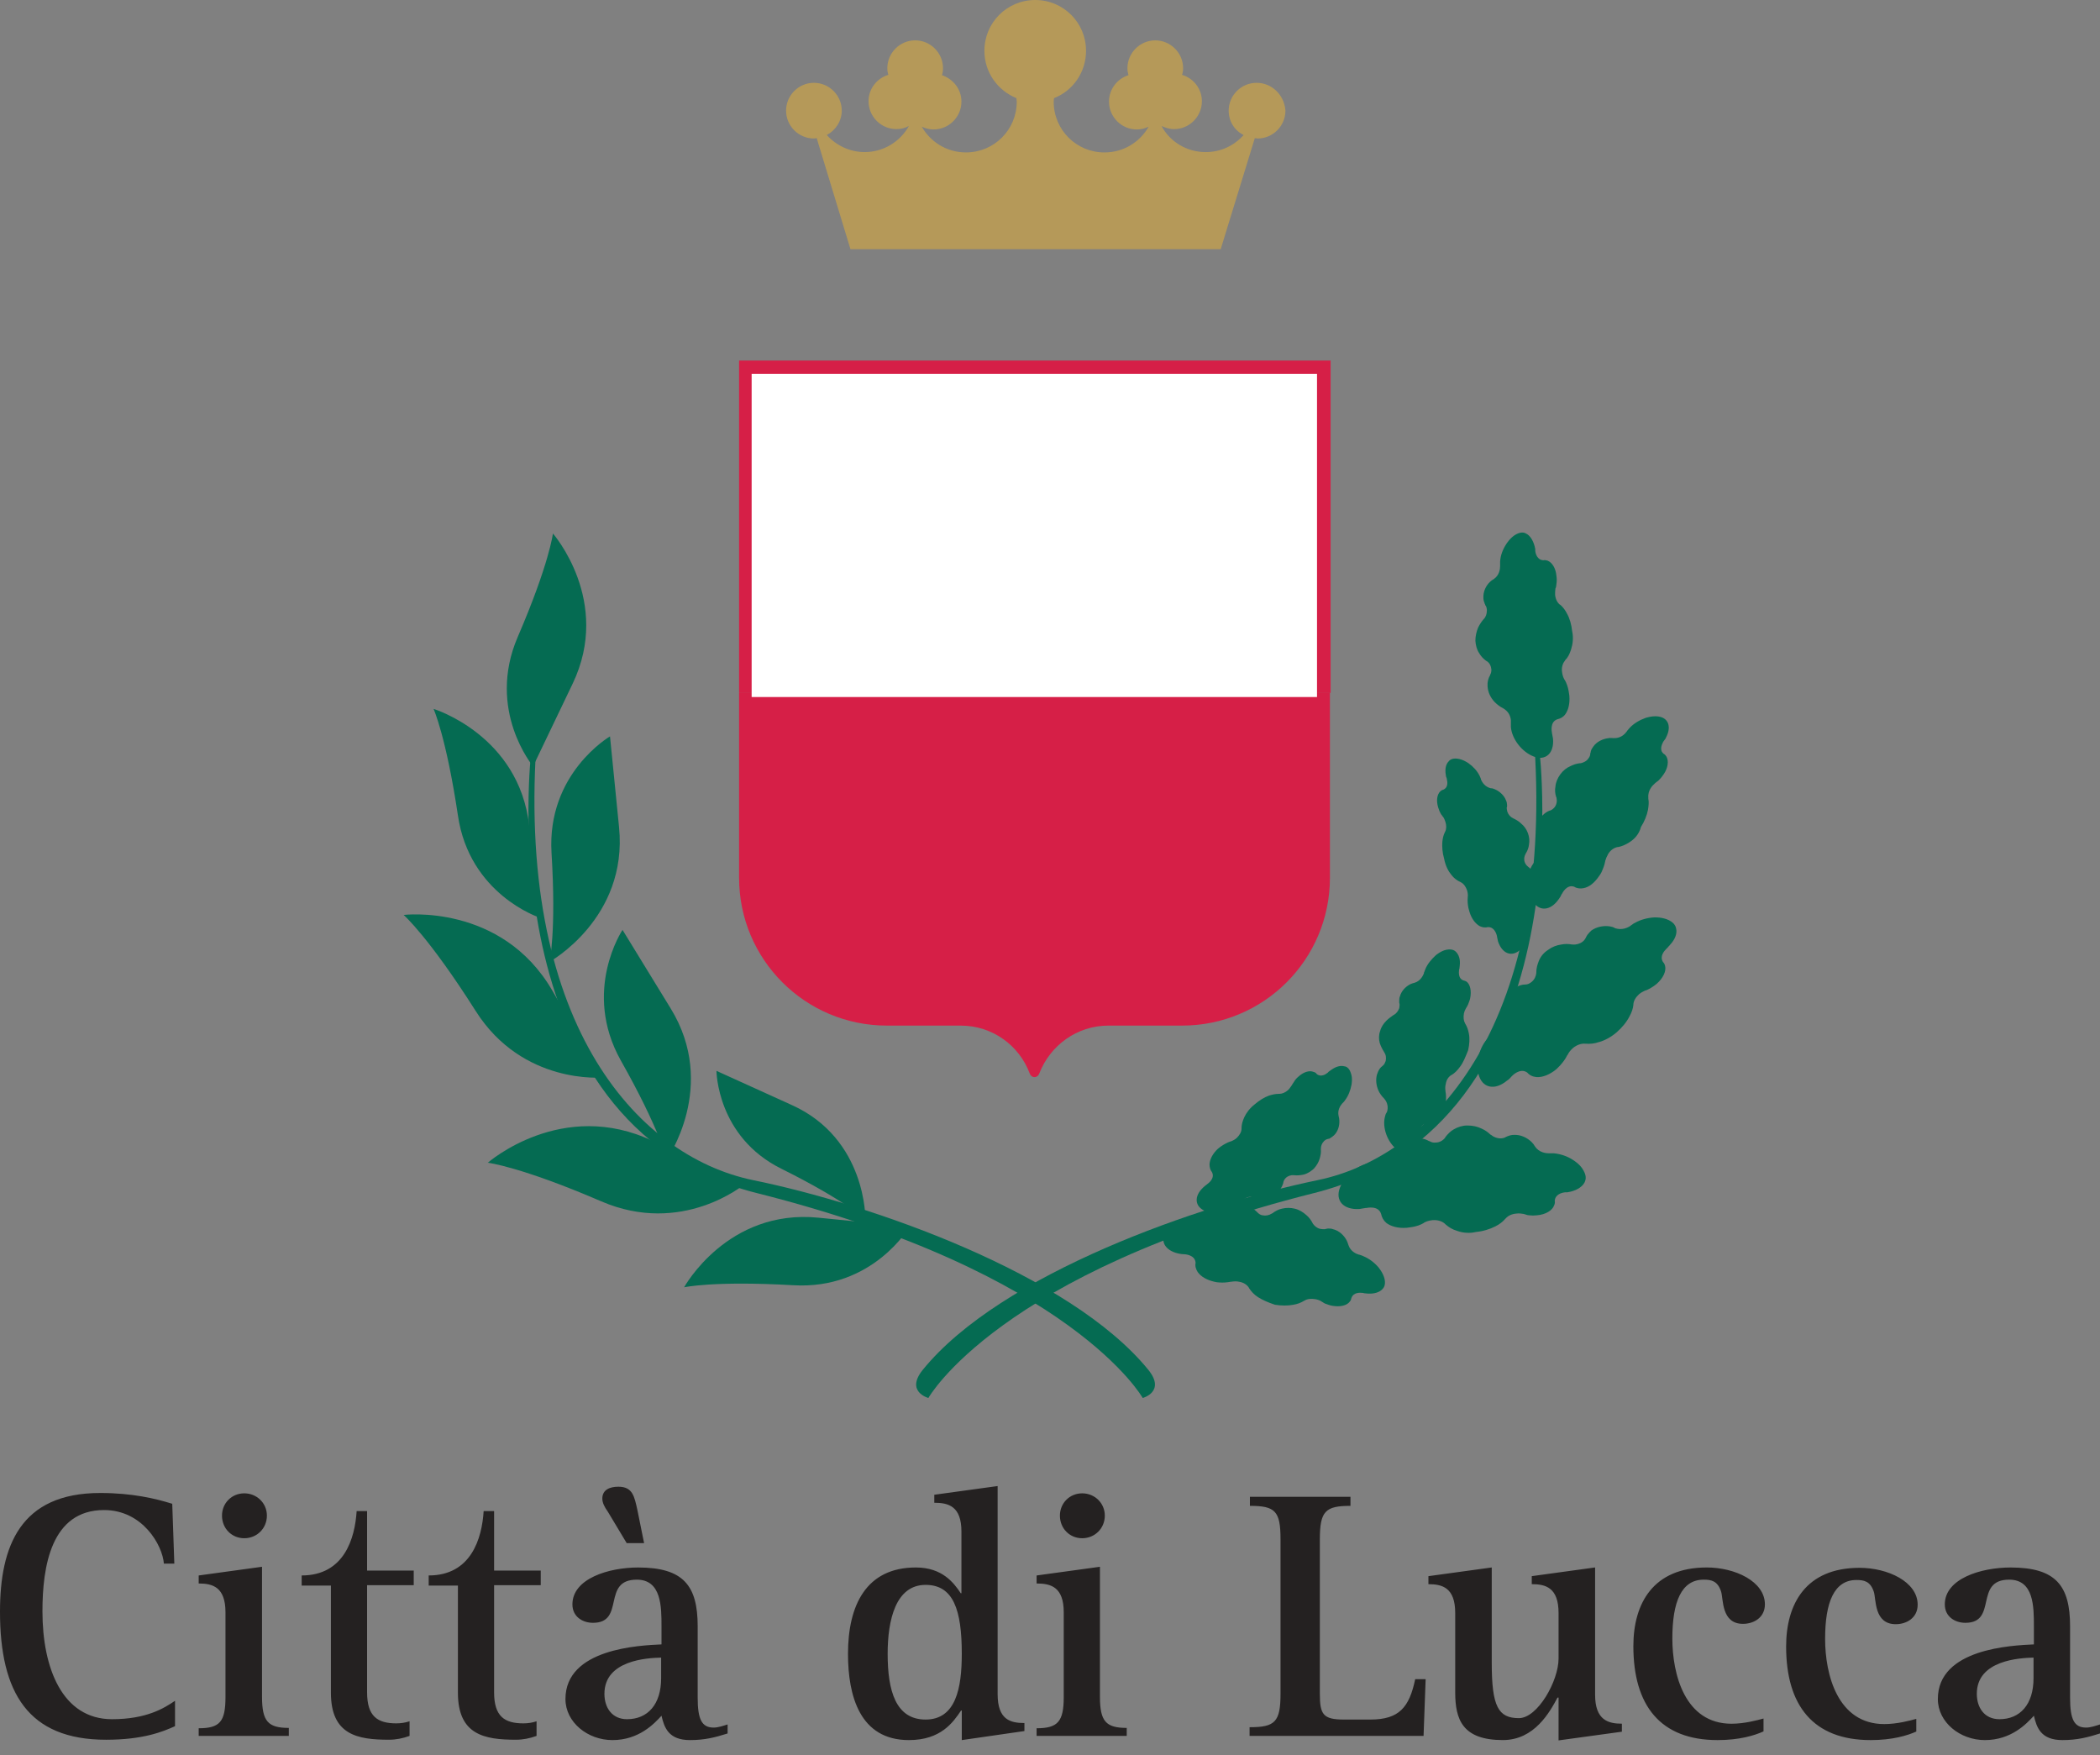 <svg viewBox="0 0 140 117" xmlns="http://www.w3.org/2000/svg" fill-rule="evenodd" clip-rule="evenodd" stroke-miterlimit="22.926">
  <rect x="0" y="0" width="140" height="117" fill="#808080" stroke="none"/>
  <path d="M35.933 61.149s-4.64-1.531-5.405-6.797c-.789-5.266-1.624-7.099-1.624-7.099s5.707 1.74 6.379 7.818l.65 6.078M60.639 81.772s-2.459 4.222-7.771 3.897c-5.312-.302-7.261.139-7.261.139s2.877-5.243 8.954-4.64l6.078.603M40.179 71.821s-5.336.51-8.467-4.431c-3.132-4.941-4.802-6.403-4.802-6.403s6.519-.789 9.906 5.034l3.364 5.8M49.597 78.965s-4.129 3.433-9.511 1.114-7.563-2.575-7.563-2.575 4.941-4.338 11.019-1.438l6.055 2.9M35.539 51.081s-3.132-3.735-1.021-8.63c2.111-4.895 2.343-6.89 2.343-6.89s3.944 4.5 1.322 9.998l-2.645 5.521M40.666 49.086s-4.222 2.459-3.897 7.771c.325 5.312-.139 7.261-.139 7.261s5.243-2.9 4.64-8.978l-.603-6.055M47.764 71.38s.023 4.384 4.315 6.519c4.292 2.134 5.614 3.387 5.614 3.387s.093-5.382-4.918-7.632l-5.011-2.273" fill="#056b52" fill-rule="nonzero"/>
  <path d="M41.501 61.985s-2.714 4.06-.116 8.699c2.621 4.64 3.062 6.611 3.062 6.611s3.457-4.895.255-10.091l-3.201-5.22" fill="#056b52" fill-rule="nonzero"/>
  <path d="M35.423 50.014S32.384 74.975 50.432 79.522c21.041 5.289 25.75 13.664 25.75 13.664s1.554-.418.371-1.879C71.334 84.904 58.064 80.265 50.2 78.664c-7.841-1.624-15.914-10.694-14.383-29.879l-.394 1.229zM104.739 43.287c-.093.302-.209.534-.394.719-.023.023-.023.023-.023.046-.139.162-.232.441-.186.742.023.186.07.348.162.51 0 0 0 .023.023.023.116.209.209.464.255.742.023.093.023.186.046.302.046.534-.07.974-.278 1.253-.139.186-.325.278-.534.325-.51.186-.348.882-.348.882v.023c.023.116.046.255.07.371.093.974-.487 1.508-1.276 1.206s-1.461-1.16-1.531-1.972v-.325s.07-.557-.487-.905c-.232-.116-.418-.255-.603-.441-.278-.302-.441-.65-.464-1.044v-.209c.023-.186.07-.371.162-.51v-.023c.07-.116.093-.232.093-.371-.023-.232-.116-.441-.302-.557-.023 0-.023-.023-.046-.023-.186-.139-.348-.302-.464-.51-.162-.232-.232-.534-.255-.835 0-.302.07-.603.186-.882.093-.186.209-.371.348-.534l.023-.023c.139-.139.209-.348.209-.58 0-.116-.023-.209-.07-.302-.023-.023-.046-.046-.046-.093-.023-.046-.046-.07-.046-.116-.046-.093-.07-.209-.07-.325-.023-.394.162-.812.441-1.067.07-.07.162-.139.255-.186.371-.255.418-.673.418-.858v-.302c.023-.418.186-.835.418-1.183 0 0 .255-.418.626-.626.371-.209.603-.116.673-.07.255.116.464.418.58.835.023.07.023.139.046.209v.116c.023.209.139.603.534.626.093-.023.186 0 .278.023.302.116.557.487.603 1.044.023.162.023.325 0 .487 0 .07-.023.116-.023.186 0 .046-.023.093-.046.139-.023.139-.023.278-.023.418.023.278.139.51.302.65 0 0 .023.023.046.023.162.139.325.348.441.58.186.325.302.742.348 1.183.093.418.046.835-.07 1.206M83.86 86.458c-.255-.162-.441-.371-.58-.58 0-.023-.023-.023-.023-.046-.116-.186-.348-.348-.65-.394-.186-.046-.371-.023-.534 0h-.023c-.255.046-.51.07-.789.046-.093 0-.186-.023-.302-.046-.51-.116-.905-.348-1.114-.65-.116-.186-.186-.394-.139-.603-.023-.557-.742-.58-.742-.58h-.023c-.116 0-.255-.023-.371-.046-.951-.209-1.299-.905-.766-1.577.51-.673 1.531-1.067 2.32-.882.093.023.209.046.278.093h.023s.51.232 1.021-.186c.162-.186.371-.325.603-.441.348-.162.742-.232 1.114-.139l.209.07c.186.07.325.186.441.302l.023.023c.093.093.186.162.325.186.232.046.441 0 .626-.116.023 0 .023-.023.046-.023.186-.139.394-.255.626-.302.278-.07.58-.07.858 0 .302.07.557.232.789.441.162.139.302.325.394.51 0 .023.023.023.023.046.116.162.278.302.487.348.116.023.209.023.302.023.023 0 .07-.023.093-.023.046 0 .093-.023.116-.023.116 0 .232 0 .348.046.394.093.719.394.905.742.046.093.093.209.116.302.139.441.534.603.696.65h.023c.023 0 .046.023.07.023.07.023.139.046.186.07.394.162.742.418 1.021.742 0 0 .325.371.418.789.093.418-.07.603-.139.673-.186.209-.534.325-.974.302-.07 0-.139-.023-.232-.023-.023 0-.046 0-.07-.023h-.023c-.209-.023-.626-.046-.766.325-.023.093-.046.186-.116.255-.186.255-.626.371-1.16.278-.162-.023-.325-.093-.464-.139-.046-.023-.116-.046-.162-.093-.046-.023-.093-.046-.116-.07-.116-.07-.255-.116-.394-.139-.278-.046-.534-.023-.719.093-.023 0-.023.023-.046.023-.186.116-.418.209-.696.255-.371.07-.789.07-1.229 0-.418-.139-.812-.302-1.137-.51M96.759 58.319c.162.209.371.371.58.464.023 0 .023 0 .046.023.186.093.325.278.418.534.046.162.07.325.046.464v.023c-.023.232 0 .464.046.696.023.093.046.162.07.255.139.464.394.789.673.951.186.093.371.116.557.07.487-.023.603.603.603.603v.023c.023.116.046.232.07.325.278.835.928 1.067 1.485.557.557-.51.812-1.485.58-2.157-.023-.093-.07-.162-.116-.255v-.023s-.255-.441.093-.928c.139-.162.255-.371.348-.58.116-.325.139-.696.023-1.021-.023-.07-.046-.116-.07-.186-.093-.139-.186-.278-.325-.371l-.023-.023c-.093-.07-.162-.162-.209-.278-.07-.186-.046-.394.046-.557 0-.023.023-.023.023-.046.116-.186.186-.371.209-.58.046-.255.023-.51-.07-.766s-.255-.487-.464-.65c-.139-.139-.302-.232-.487-.325 0 0-.023 0-.046-.023-.162-.07-.302-.232-.371-.418-.023-.093-.046-.186-.046-.255 0-.023 0-.046.023-.093v-.116c0-.093-.023-.209-.07-.302-.116-.325-.418-.603-.742-.742-.093-.046-.186-.07-.278-.07-.394-.093-.58-.418-.65-.58v-.023c0-.023-.023-.046-.023-.07-.023-.046-.046-.116-.07-.162-.162-.325-.441-.626-.742-.835 0 0-.348-.255-.742-.302-.371-.046-.534.116-.58.186-.186.186-.255.51-.186.905 0 .07.023.139.046.186 0 .023.023.046.023.07v.023c.046.186.093.557-.232.696-.093.023-.162.07-.209.116-.209.209-.278.603-.139 1.067.046.139.093.278.162.394.023.046.046.093.093.139.023.046.046.07.07.093.07.093.116.209.162.348.07.232.07.464-.023.65 0 .023-.023.023-.023.046-.093.186-.139.394-.162.626-.023.325 0 .719.116 1.114.093.487.278.835.487 1.09" fill="#056b52" fill-rule="nonzero"/>
  <path d="M82.956 74.465c-.116.255-.186.487-.186.719v.046c0 .209-.116.418-.302.603-.116.116-.255.186-.418.255h-.023c-.209.07-.418.186-.626.325-.07.046-.139.116-.209.162-.348.325-.534.696-.557 1.021 0 .209.046.394.162.534.232.441-.302.789-.302.789l-.023.023c-.093.07-.186.139-.255.209-.65.603-.557 1.299.139 1.577.696.278 1.67.093 2.204-.394.07-.07.116-.139.186-.209 0 0 0-.023.023-.023 0 0 .278-.418.858-.325.209.07.441.093.673.07.348-.023.696-.162.928-.418.046-.046.093-.093.116-.139.093-.139.162-.278.209-.441v-.023c.023-.116.07-.209.162-.302.139-.139.348-.209.534-.186h.046c.209.023.418 0 .626-.046.255-.07.464-.209.673-.394.186-.209.325-.441.394-.696.046-.186.093-.371.07-.58v-.046c0-.186.07-.371.209-.51.07-.07.139-.116.232-.139.023 0 .046-.023.093-.023s.07-.023.093-.046c.093-.046.162-.116.255-.186.255-.255.371-.626.348-.998 0-.093-.023-.186-.046-.278-.093-.394.116-.696.232-.835 0 0 .023 0 .023-.023l.046-.046c.046-.046.093-.093.116-.139.232-.302.371-.673.441-1.044 0 0 .093-.441-.046-.789-.116-.371-.348-.441-.418-.441-.255-.07-.557 0-.882.232-.046.046-.116.07-.162.116-.023.023-.046.023-.046.046l-.023.023c-.139.116-.464.325-.742.093-.046-.07-.116-.116-.209-.139-.278-.116-.673 0-1.021.325-.116.093-.209.209-.278.325-.023.046-.07.093-.093.139-.023.046-.046.07-.07.116-.07.093-.139.209-.232.302-.186.162-.394.255-.58.255h-.046c-.209 0-.418.046-.65.116-.325.116-.65.325-.951.58-.325.255-.557.557-.696.858M108.636 56.139c-.255.162-.51.278-.766.325h-.046c-.209.046-.441.186-.603.441-.093.162-.162.325-.209.487v.023c-.046.255-.139.487-.255.742-.046.093-.093.162-.162.255-.302.441-.65.719-1.021.789-.209.046-.441.023-.626-.093-.51-.186-.812.464-.812.464s0 .023-.023.023c-.046.116-.116.232-.186.325-.557.812-1.322.858-1.763.139-.418-.719-.418-1.833.046-2.482.07-.093.116-.162.186-.232 0 0 .023 0 .023-.023 0 0 .418-.394.186-1.021-.116-.232-.162-.464-.186-.719-.023-.394.07-.789.302-1.09.046-.07.093-.116.139-.162.139-.139.278-.232.464-.302h.023c.116-.046.209-.116.302-.232.139-.186.162-.418.116-.626 0-.023 0-.023-.023-.046-.07-.232-.093-.464-.046-.696.023-.278.139-.557.325-.812s.418-.441.696-.557c.186-.093.394-.162.626-.186h.046c.186-.046.394-.139.51-.325.07-.093.116-.186.116-.278 0-.023 0-.07.023-.093 0-.046.023-.093.023-.116.023-.093.093-.209.162-.302.232-.325.626-.51 1.021-.557.116-.023.209 0 .325 0 .464.023.742-.255.858-.418l.023-.023c.023-.023.023-.046.046-.07.046-.046.093-.116.139-.162.278-.302.673-.534 1.067-.673 0 0 .464-.162.882-.093s.534.302.58.371c.139.255.116.626-.093 1.021-.023.07-.07.139-.116.186-.023.023-.023.046-.046.07l-.023.023c-.093.186-.278.557.023.812.093.046.139.116.186.186.162.278.116.742-.186 1.183-.093.139-.186.255-.302.371-.046.046-.093.093-.139.116-.046.023-.07.07-.116.093-.093.093-.209.186-.278.302-.162.232-.209.487-.186.696v.046c.046.232.023.464-.023.742-.07.371-.232.766-.464 1.137-.139.51-.441.812-.766 1.021M97.339 71.101c-.162.232-.348.418-.534.534-.023 0-.023.023-.046.023-.186.116-.325.302-.371.58-.046.162-.046.325-.023.487v.023c.046.232.046.464.023.719 0 .093-.023.186-.046.278-.116.464-.348.835-.626 1.021-.162.116-.371.162-.557.116-.51 0-.557.673-.557.673v.023c0 .116-.023.232-.046.348-.209.882-.858 1.16-1.461.673-.603-.487-.951-1.438-.766-2.157.023-.093.046-.186.093-.255 0 0 0-.023.023-.023 0 0 .232-.464-.162-.928-.162-.162-.302-.348-.394-.557-.139-.325-.186-.696-.093-1.044.023-.07.046-.116.07-.186.07-.162.162-.302.302-.394l.023-.023c.093-.07.139-.186.186-.302.046-.209.023-.418-.093-.58 0-.023-.023-.023-.023-.046-.116-.186-.209-.371-.278-.58-.07-.255-.07-.534.023-.789.07-.278.232-.51.418-.696.139-.139.302-.255.464-.371.023 0 .023-.023.046-.023.162-.093.278-.255.348-.441.023-.093.023-.186.023-.278 0-.023-.023-.046-.023-.093v-.116c0-.093 0-.209.046-.302.093-.348.371-.65.696-.812.093-.046.186-.07.278-.093.394-.116.557-.464.626-.626v-.023c0-.023 0-.046.023-.07.023-.07.046-.116.07-.186.139-.348.418-.673.696-.928 0 0 .348-.302.719-.371.394-.07.557.07.626.139.186.186.302.487.255.905 0 .07-.023.139-.023.209 0 .023 0 .046-.023.07v.023c-.023.186-.046.58.278.696.093.023.162.046.232.093.232.186.325.603.232 1.09-.023.139-.093.278-.139.418l-.07.139c-.023.046-.046.07-.07.116-.07.116-.116.232-.139.348-.046.255-.023.487.07.65 0 .023.023.023.023.046.116.186.186.394.232.626.07.348.046.742-.046 1.137-.186.464-.325.812-.534 1.09M106.618 69.454c-.325.116-.626.139-.905.116h-.046c-.232-.023-.534.07-.789.278-.162.139-.278.278-.371.464 0 0 0 .023-.023.023-.116.255-.302.487-.487.696l-.232.232c-.441.371-.928.557-1.322.534-.255-.023-.464-.116-.626-.302-.487-.348-1.021.232-1.021.232l-.023.023c-.093.116-.186.209-.302.278-.835.696-1.67.487-1.902-.418-.232-.905.139-2.065.835-2.598.093-.07.186-.139.278-.186 0 0 .023 0 .023-.023 0 0 .557-.278.534-.998-.046-.278-.023-.557.023-.812.093-.418.325-.812.65-1.067.07-.046.139-.093.186-.139.186-.093.371-.162.58-.162h.023c.139 0 .278-.07.394-.162.209-.162.302-.394.325-.603v-.046c0-.255.07-.51.162-.742.116-.302.325-.557.603-.742.278-.209.58-.325.905-.371.232-.046.464-.046.719 0h.046c.209.023.464-.046.65-.186.093-.07.162-.162.209-.255.023-.023.023-.07.046-.093.023-.046.046-.07.07-.116.07-.093.162-.186.255-.278.348-.255.835-.348 1.253-.278.116.023.232.046.325.116.487.162.882-.046 1.044-.162l.023-.023c.023-.023.046-.023.07-.046.07-.046.116-.093.186-.116.394-.232.882-.348 1.322-.371 0 0 .534-.023.951.186.418.209.464.464.487.58.07.302-.07.696-.394 1.044-.046.07-.116.116-.162.186l-.093.093c-.162.162-.464.51-.232.882.07.07.116.162.139.255.093.348-.116.812-.557 1.206-.139.116-.278.209-.441.302-.07.023-.116.07-.186.093-.046.023-.093.046-.139.046-.139.07-.278.139-.394.232-.232.209-.371.441-.394.673v.046c-.023.255-.116.51-.255.766-.186.371-.487.742-.858 1.067-.348.302-.766.534-1.16.65" fill="#056b52" fill-rule="nonzero"/>
  <path d="M97.153 82.051c-.325-.093-.58-.255-.789-.441l-.046-.046c-.186-.162-.464-.255-.812-.232-.209.023-.394.07-.557.162 0 0-.023 0-.023.023-.232.139-.51.232-.812.278-.116.023-.209.023-.325.046-.58.046-1.067-.093-1.369-.325-.186-.162-.302-.371-.348-.603-.186-.58-.951-.394-.974-.394h-.046l-.418.07c-1.067.07-1.647-.557-1.299-1.438.348-.858 1.299-1.601 2.181-1.647.116 0 .232 0 .325.023h.023s.626.093.998-.51c.116-.255.302-.464.487-.65.325-.302.719-.487 1.137-.487h.232c.209.023.394.093.557.186h.023c.116.07.255.116.418.093.255 0 .487-.139.626-.325 0-.023.023-.023.023-.046.162-.209.348-.394.557-.51.278-.162.58-.255.905-.255.348 0 .673.07.951.209.209.093.418.232.58.394.023 0 .023.023.046.023.162.139.394.232.626.232.116 0 .232-.023.325-.07.023-.023.07-.046.093-.046.046-.023.093-.046.116-.046.116-.046.232-.07.371-.07.441-.023.882.186 1.183.487.093.093.162.186.209.278.278.418.742.464.951.464h.325c.464.046.928.209 1.299.464 0 0 .464.278.673.696.232.418.116.65.07.766-.139.278-.464.51-.928.626-.07.023-.162.023-.232.046h-.139c-.232.023-.673.139-.696.58.023.093 0 .209-.046.302-.116.325-.557.603-1.137.65-.186.023-.348.023-.534 0-.07 0-.139-.023-.209-.046-.046-.023-.093-.023-.162-.046-.139-.023-.302-.046-.464-.023-.302.023-.557.139-.719.325l-.046.046c-.162.186-.371.348-.65.487-.371.186-.812.325-1.299.371-.371.093-.835.07-1.229-.07" fill="#056b52" fill-rule="nonzero"/>
  <path fill="#056b52" d="M101.05 59.386h1.021v1.601h-1.021z"/>
  <path d="M102.628 50.014s3.039 24.961-15.009 29.508c-21.041 5.289-25.727 13.664-25.727 13.664s-1.554-.418-.371-1.879c5.196-6.403 18.466-11.019 26.33-12.643 7.841-1.624 15.914-10.694 14.383-29.879l.394 1.229z" fill="#056b52" fill-rule="nonzero"/>
  <path d="M49.272 24.033v22.154h1.253V25.262h36.954v20.925h1.229v-22.154h-39.437zM49.272 46.187v12.318c0 5.452 4.408 9.859 9.859 9.859h4.918c2.111 0 3.897 1.322 4.593 3.178.046.139.162.255.325.255s.278-.116.325-.255c.719-1.856 2.505-3.178 4.593-3.178h4.918c5.452 0 9.859-4.408 9.859-9.859V46.187H49.272z" fill="#d61f47" fill-rule="nonzero"/>
  <path d="M11.668 115.062c-.812.371-2.134.905-4.593.905-5.196 0-7.075-3.132-7.075-8.537 0-4.361 1.345-7.911 6.681-7.911 2.134 0 3.688.371 4.802.719l.139 3.99h-.696c-.093-1.229-1.415-3.572-3.99-3.572-3.526 0-4.106 3.758-4.106 6.751 0 3.781 1.322 7.191 4.64 7.191 2.273 0 3.457-.719 4.199-1.229v1.693zM13.246 115.201c1.415 0 1.786-.441 1.786-2.088v-5.637c0-1.693-.858-1.925-1.786-1.925v-.534l4.222-.58v8.653c0 1.647.394 2.088 1.786 2.088v.534h-6.008v-.51zm1.554-14.174c0-.835.65-1.485 1.485-1.485s1.508.65 1.508 1.485c0 .858-.673 1.508-1.508 1.508-.835 0-1.485-.65-1.485-1.508zM27.304 115.711c-.441.162-.905.255-1.369.255-2.111 0-3.874-.325-3.874-3.132v-7.145h-1.949v-.673c2.83 0 3.549-2.459 3.665-4.292h.696v3.967h3.109v.974h-3.109v7.145c0 1.601.696 2.065 1.949 2.065.302 0 .603-.046.882-.139v.974zM35.771 115.711c-.441.162-.905.255-1.369.255-2.111 0-3.874-.325-3.874-3.132v-7.145h-1.949v-.673c2.83 0 3.549-2.459 3.665-4.292h.696v3.967h3.109v.974h-3.109v7.145c0 1.601.696 2.065 1.949 2.065.325 0 .603-.046.882-.139v.974zM48.507 115.549c-.812.255-1.508.441-2.505.441-1.438 0-1.717-.835-1.902-1.624-.487.534-1.508 1.624-3.271 1.624-1.647 0-3.132-1.183-3.132-2.737 0-3.364 4.918-3.572 6.403-3.642v-1.206c0-1.299 0-3.109-1.647-3.109-2.366 0-.742 2.877-2.923 2.877-.673 0-1.369-.394-1.369-1.229 0-1.717 2.413-2.459 4.384-2.459 3.016 0 3.967 1.206 3.967 3.92v4.756c0 1.461.278 1.995 1.067 1.995.302 0 .626-.116.928-.209v.603zm-4.431-5.057c-.905.023-3.781.162-3.781 2.413 0 .928.51 1.693 1.508 1.693 1.369 0 2.273-.974 2.273-2.737v-1.369zM64.119 114.018h-.046c-.534.789-1.345 1.972-3.48 1.972-3.271 0-4.06-2.946-4.06-5.753 0-3.225 1.206-5.753 4.524-5.753 1.763 0 2.529 1.021 2.993 1.717h.046v-4.106c0-1.693-.858-1.925-1.809-1.925v-.534l4.222-.58v13.872c0 1.693.835 1.925 1.786 1.925v.534l-4.176.603v-1.972zm-2.413.603c2.018 0 2.413-2.088 2.413-4.384 0-2.923-.557-4.593-2.413-4.593-1.995 0-2.529 2.343-2.529 4.593 0 2.459.534 4.384 2.529 4.384zM69.107 115.201c1.415 0 1.809-.441 1.809-2.088v-5.637c0-1.693-.858-1.925-1.809-1.925v-.534l4.222-.58v8.653c0 1.647.394 2.088 1.786 2.088v.534H69.107v-.51zm1.554-14.174c0-.835.65-1.485 1.485-1.485s1.508.65 1.508 1.485c0 .858-.673 1.508-1.508 1.508-.835 0-1.485-.65-1.485-1.508zM83.327 115.131c1.67 0 2.041-.348 2.041-2.227v-10.3c0-1.879-.348-2.227-2.041-2.227v-.603h6.704v.603c-1.67 0-2.041.348-2.041 2.227v10.3c0 1.369.209 1.717 1.601 1.717h1.763c1.925 0 2.598-.812 2.993-2.691h.696l-.139 3.781h-11.599v-.58h.023zM103.904 113.159h-.07c-.51.951-1.531 2.83-3.642 2.83-2.691 0-3.178-1.369-3.178-3.178v-5.289c0-1.693-.858-1.925-1.786-1.925v-.534l4.222-.58v6.379c0 2.9.441 3.665 1.809 3.665 1.253 0 2.645-2.482 2.645-3.967v-3.039c0-1.693-.858-1.925-1.786-1.925v-.534l4.222-.58v8.49c0 1.693.882 1.925 1.786 1.925v.534l-4.222.58v-2.853zM117.567 115.41c-.603.278-1.624.58-3.062.58-3.828 0-5.614-2.32-5.614-6.263 0-2.853 1.322-5.243 4.895-5.243 1.879 0 3.874.928 3.874 2.459 0 .882-.742 1.299-1.461 1.299-1.461 0-1.299-1.67-1.461-2.157-.232-.719-.673-.789-1.16-.789-1.485 0-2.088 1.485-2.088 3.92 0 2.389.835 5.684 3.944 5.684.858 0 1.717-.232 2.134-.348v.858zM127.774 115.41c-.603.278-1.624.58-3.062.58-3.828 0-5.637-2.297-5.637-6.24 0-2.853 1.322-5.243 4.895-5.243 1.879 0 3.874.928 3.874 2.459 0 .882-.742 1.299-1.461 1.299-1.461 0-1.299-1.67-1.461-2.157-.232-.719-.673-.789-1.16-.789-1.485 0-2.088 1.485-2.088 3.92 0 2.389.835 5.684 3.944 5.684.858 0 1.717-.232 2.134-.348v.835h.023zM140 115.549c-.812.255-1.508.441-2.505.441-1.438 0-1.717-.835-1.902-1.624-.487.534-1.508 1.624-3.271 1.624-1.647 0-3.132-1.183-3.132-2.737 0-3.364 4.918-3.572 6.403-3.642v-1.206c0-1.299 0-3.109-1.647-3.109-2.366 0-.742 2.877-2.923 2.877-.673 0-1.369-.394-1.369-1.229 0-1.717 2.413-2.459 4.384-2.459 3.016 0 3.967 1.206 3.967 3.92v4.756c0 1.461.278 1.995 1.067 1.995.302 0 .626-.116.928-.209v.603zm-4.431-5.057c-.905.023-3.781.162-3.781 2.413 0 .928.51 1.693 1.508 1.693 1.369 0 2.273-.974 2.273-2.737v-1.369zM42.939 102.859l-.441-2.181c-.209-.951-.325-1.577-1.276-1.577-.58 0-1.067.209-1.067.789 0 .278.139.557.371.882l1.253 2.088h1.16z" fill="#242121" fill-rule="nonzero"/>
  <path d="M83.768 5.521c-1.021 0-1.856.835-1.856 1.856 0 .719.394 1.322.998 1.624-.626.696-1.508 1.137-2.529 1.137-1.276 0-2.389-.696-2.946-1.74.255.116.534.209.835.209 1.021 0 1.856-.835 1.856-1.856 0-.835-.557-1.531-1.322-1.763.046-.139.07-.302.07-.441 0-1.021-.835-1.856-1.856-1.856s-1.856.835-1.856 1.856c0 .162.023.302.07.464-.742.232-1.299.928-1.299 1.763 0 1.021.835 1.856 1.856 1.856.278 0 .557-.07.789-.186-.58 1.021-1.67 1.717-2.946 1.717-1.879 0-3.387-1.508-3.387-3.387 0-.093.023-.162.023-.232 1.253-.487 2.134-1.717 2.134-3.155 0-1.879-1.508-3.387-3.387-3.387S65.627 1.507 65.627 3.386c0 1.438.882 2.645 2.134 3.155 0 .093.023.162.023.232 0 1.879-1.508 3.387-3.387 3.387-1.276 0-2.366-.696-2.946-1.717.232.116.51.186.789.186 1.021 0 1.856-.835 1.856-1.856 0-.835-.557-1.508-1.299-1.763.046-.139.07-.302.07-.464 0-1.021-.835-1.856-1.856-1.856s-1.856.835-1.856 1.856c0 .162.023.302.07.441-.766.232-1.322.928-1.322 1.763 0 1.021.835 1.856 1.856 1.856.302 0 .58-.07.835-.209-.58 1.044-1.693 1.74-2.946 1.74-.998 0-1.902-.441-2.529-1.137.58-.302.998-.928.998-1.624 0-1.021-.835-1.856-1.856-1.856s-1.856.835-1.856 1.856.835 1.856 1.856 1.856c.07 0 .116-.023.186-.023l2.25 7.4h24.683l2.273-7.4c.07 0 .116.023.186.023 1.021 0 1.856-.835 1.856-1.856-.07-1.021-.882-1.856-1.925-1.856" fill="#b59959" fill-rule="nonzero"/>
  <path fill="#fff" d="M50.455 25.262h37.001v20.855h-37.001z"/>
  <path fill="none" stroke="#fff" stroke-width=".691" d="M50.455 25.262h37.001v20.855h-37.001z"/>
</svg>

